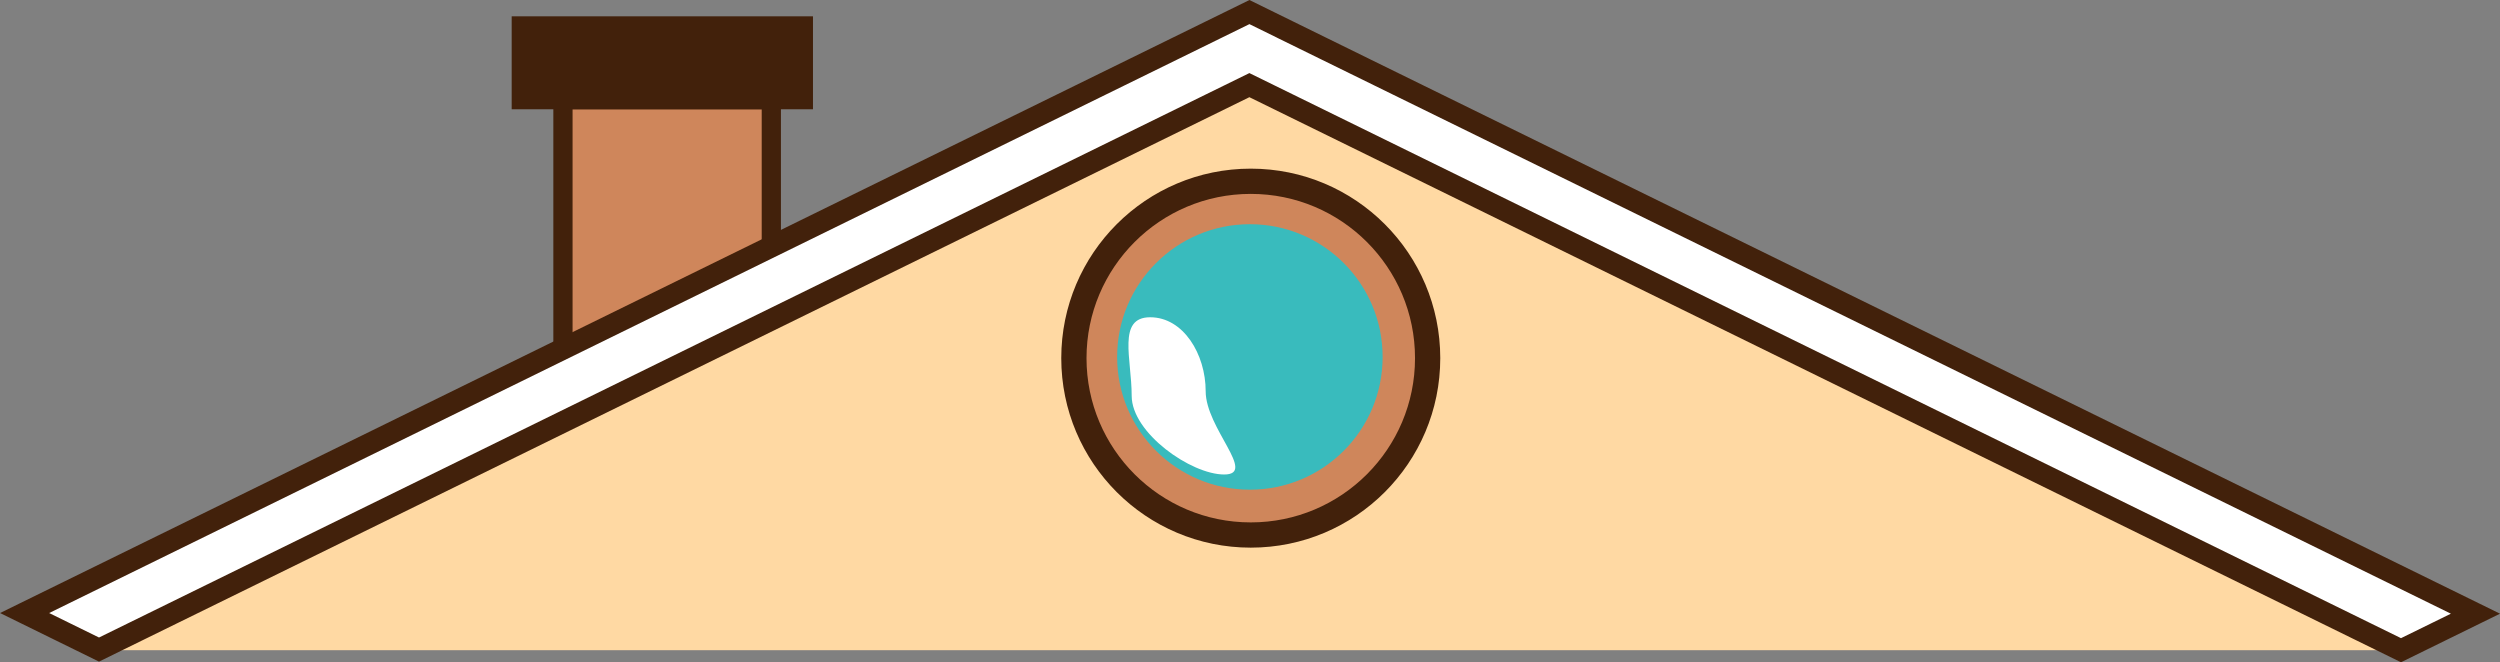 <svg viewBox="0 0 540.63 143.22" xmlns="http://www.w3.org/2000/svg"><rect x="0" y="0" width="540.63" height="143.22" fill="#808080" stroke="none"/><path d="m121.74 21.55h45.06v61h-45.06z" fill="#cf865b" stroke="#42210b" stroke-miterlimit="10" stroke-width="4.16"/><path d="m112.73 5.61h61v15.94h-61z" fill="#42210b" stroke="#42210b" stroke-miterlimit="10" stroke-width="4.16"/><path d="m270.24 8.8-249.1 131.81h498.2z" fill="#ffd9a3"/><path d="m535.32 132.71-249.05-122.2h.01l-16.09-7.9-264.87 129.96 16.09 7.9 248.77-122.06 249.04 122.2z" fill="#fff" stroke="#42210b" stroke-miterlimit="10" stroke-width="4.68"/><circle cx="270.38" cy="77.1" fill="#39bbbd" r="29.35"/><circle cx="270.29" cy="77.19" fill="none" r="33.56" stroke="#cf865b" stroke-miterlimit="10" stroke-width="9.71"/><circle cx="270.48" cy="77.45" fill="none" r="38.25" stroke="#42210b" stroke-miterlimit="10" stroke-width="5.46"/><path d="m260.73 84.61c0 8 11.18 18 4 18s-20-9-20-17-3.18-17 4-17 12 7.99 12 16z" fill="#fff"/></svg>